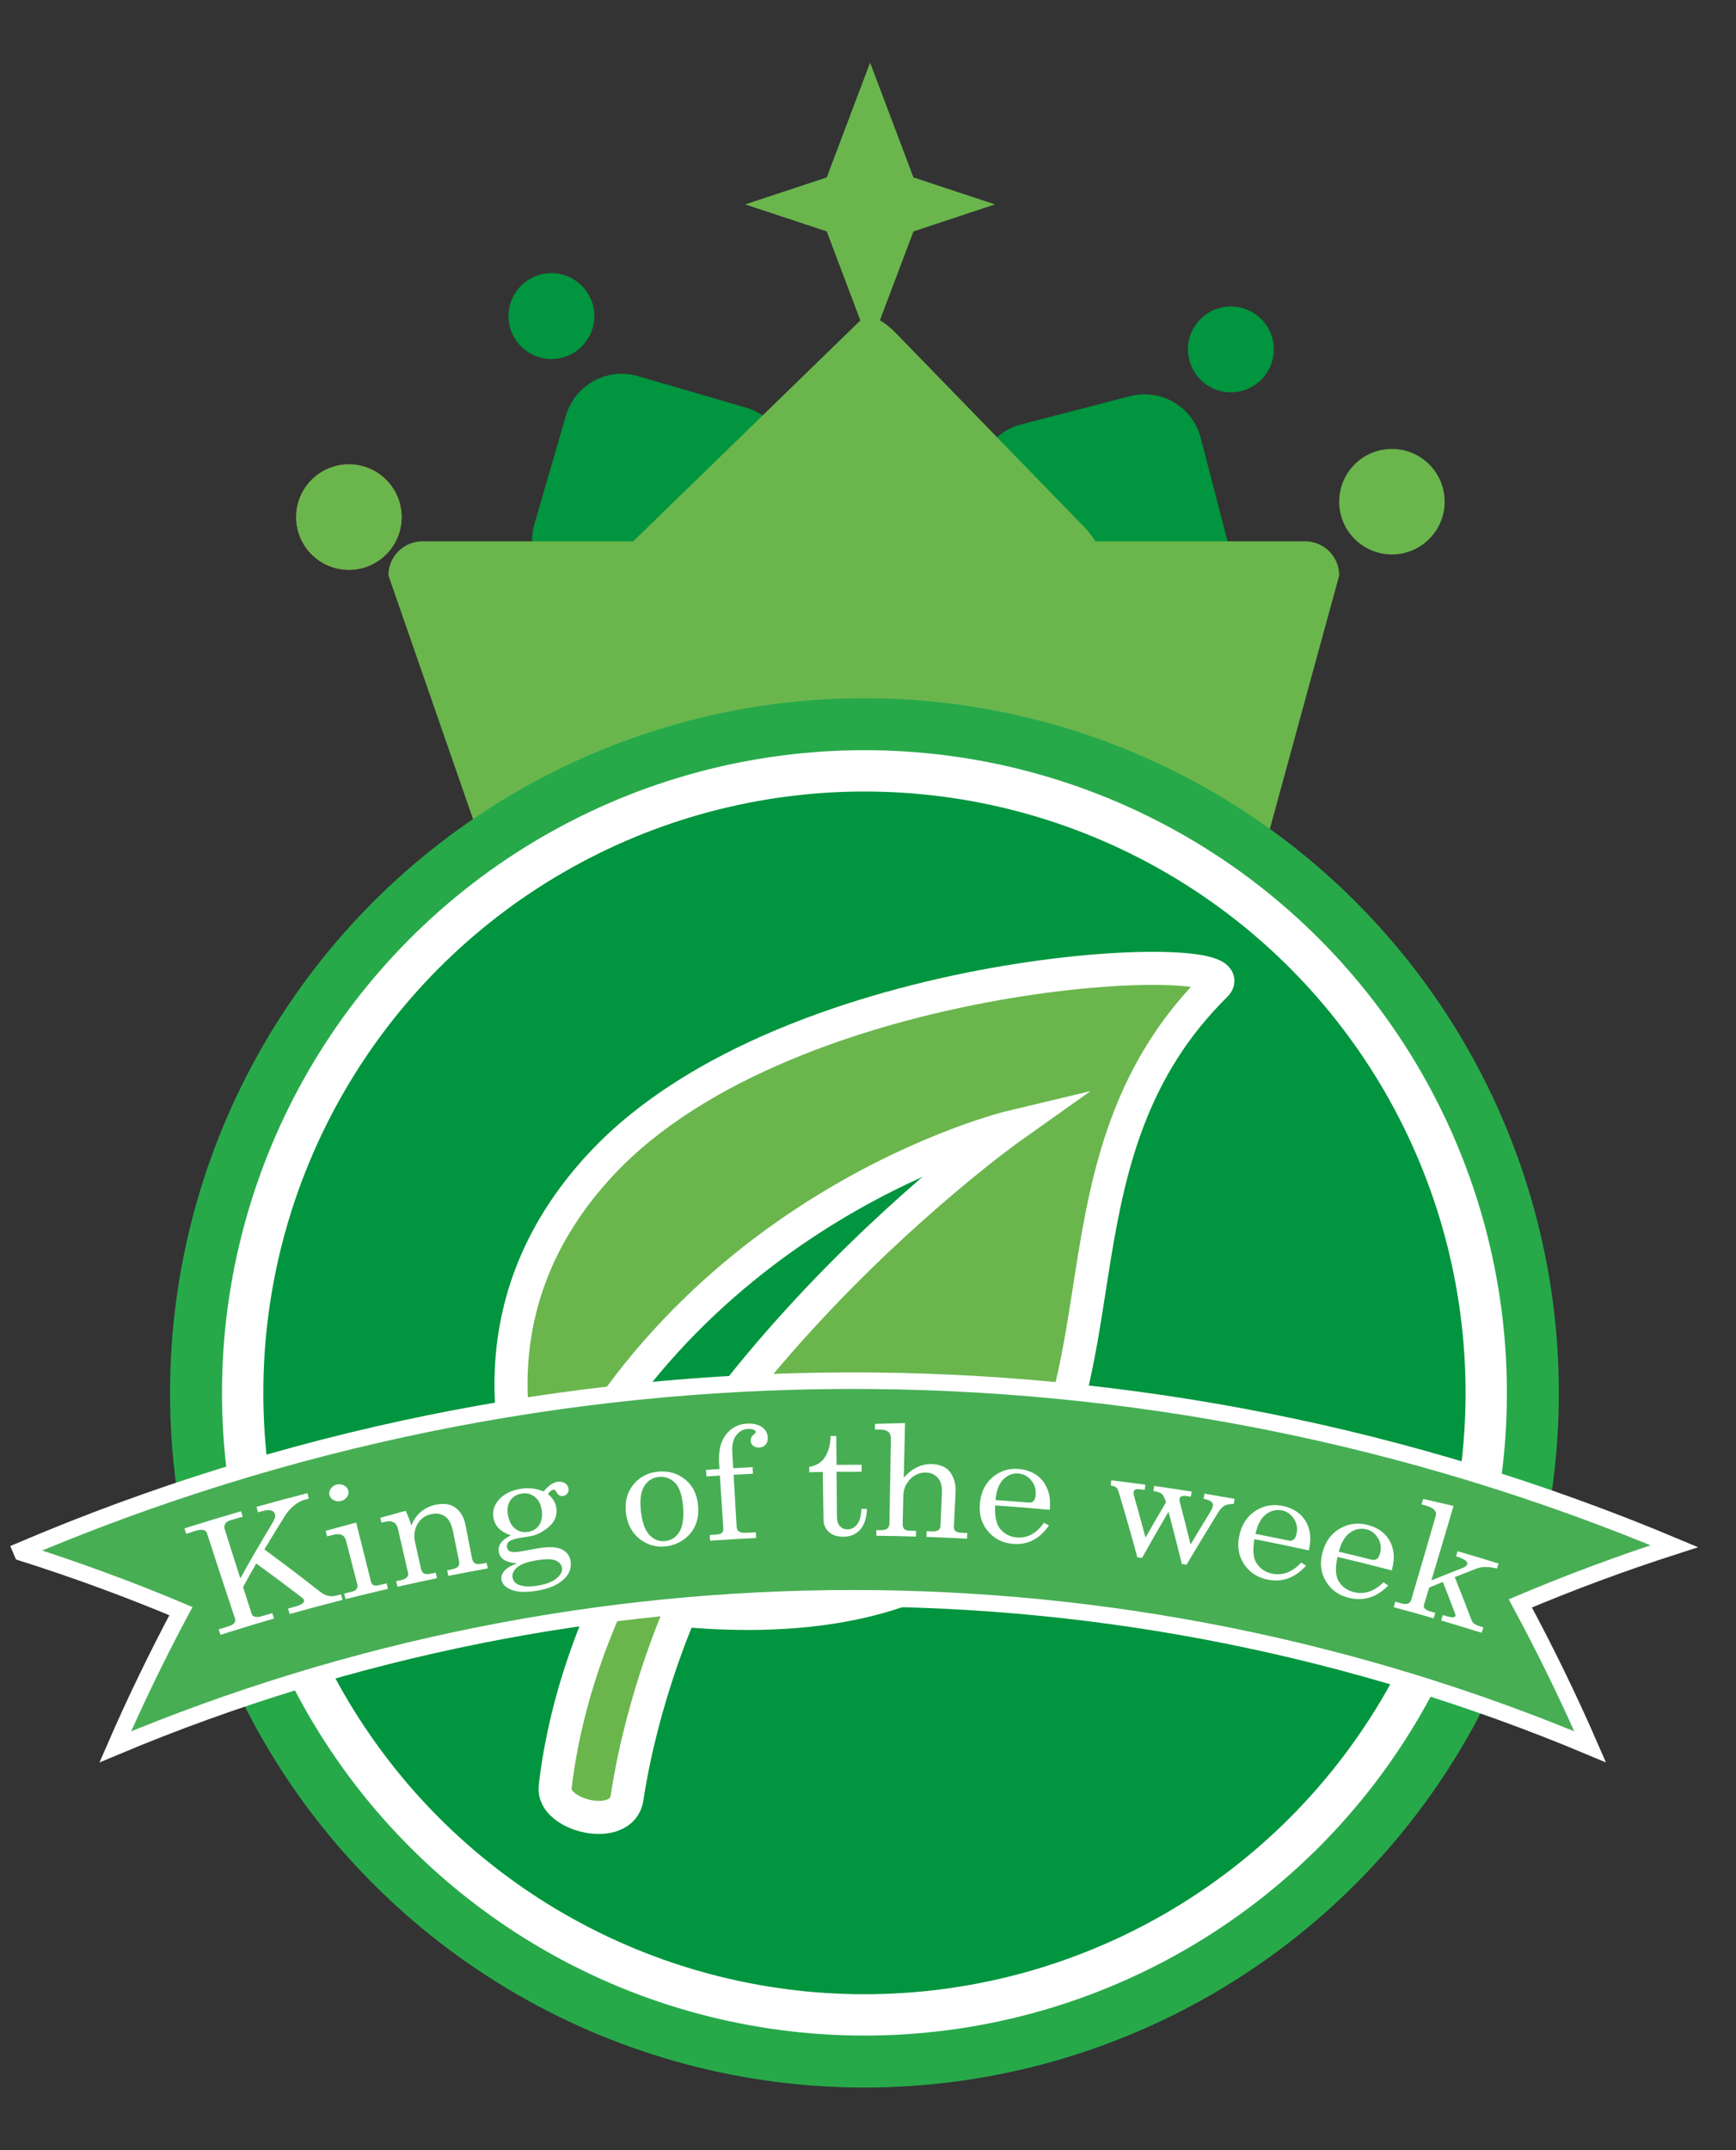 <?xml version="1.0" encoding="utf-8"?>
<!-- Generator: Adobe Illustrator 16.0.0, SVG Export Plug-In . SVG Version: 6.00 Build 0)  -->
<!DOCTYPE svg PUBLIC "-//W3C//DTD SVG 1.1//EN" "http://www.w3.org/Graphics/SVG/1.1/DTD/svg11.dtd">
<svg version="1.1" id="Livello_1" xmlns="http://www.w3.org/2000/svg" xmlns:xlink="http://www.w3.org/1999/xlink" x="0px" y="0px"
	 width="210px" height="260px" viewBox="0 0 210 260" enable-background="new 0 0 210 260" xml:space="preserve">
<rect x="0" y="0" width="210" height="260" fill="#333333" stroke="none"/>
<circle fill="#D5584C" cx="42.205" cy="62.528" r="6.378"/>
<circle fill="#6AB64D" cx="42.205" cy="62.528" r="6.378"/>
<g>
	<path fill="#00953E" d="M91.213,71.068c-1.084,3.725-4.982,5.865-8.707,4.781l-13.072-3.807c-3.725-1.084-5.867-4.982-4.781-8.707
		l3.805-13.072c1.084-3.725,4.982-5.865,8.707-4.781l13.074,3.805c3.725,1.084,5.863,4.982,4.781,8.707L91.213,71.068z"/>
	<path fill="#00953E" d="M148.668,66.121c0.975,3.756-1.279,7.59-5.033,8.564l-13.18,3.42c-3.754,0.975-7.59-1.277-8.562-5.033
		l-3.422-13.18c-0.975-3.754,1.279-7.588,5.033-8.564l13.18-3.42c3.756-0.975,7.588,1.279,8.564,5.035L148.668,66.121z"/>
	<path fill="#6AB64D" d="M157.879,65.457h-25.383c-0.336-0.568-0.801-1.176-1.373-1.766l-22.73-23.391
		c-1.586-1.633-3.359-2.48-3.965-1.893L76.592,65.457H51.104c-2.275,0-4.119,1.844-4.119,4.121l11.33,32.615
		c0,2.275,1.844,4.119,4.119,4.119h86.52c2.273,0,4.119-1.844,4.119-4.119L162,69.578C162,67.301,160.154,65.457,157.879,65.457z"/>
	<path fill="#00953E" d="M66.703,33.029c-2.867,0-5.191,2.324-5.191,5.193c0,2.867,2.324,5.191,5.191,5.191
		c2.871,0,5.195-2.324,5.195-5.191C71.898,35.354,69.574,33.029,66.703,33.029z"/>
	<circle fill="#00953E" cx="148.895" cy="42.249" r="5.192"/>
	<circle fill="#6AB64D" cx="168.377" cy="60.665" r="6.378"/>
	<polygon fill="#6AB64D" points="105.254,41.865 110.498,27.984 120.359,24.717 110.498,21.453 105.254,7.572 100.01,21.453 
		90.148,24.717 100.01,27.984 	"/>
	<circle fill="#27A94A" cx="104.57" cy="168.428" r="84"/>
	<circle fill="#00953E" stroke="#FFFFFF" stroke-width="5" stroke-miterlimit="10" cx="104.57" cy="168.428" r="75.216"/>
	<g id="Livello_10_35_">
		<g>
			<path fill="#6AB64D" stroke="#FFFFFF" stroke-width="4" stroke-miterlimit="10" d="M72.843,140.634
				c-16.87,17.962-10.091,37.589-7.323,44.763c17.148-39.662,56.822-49.123,56.822-49.123s-50.03,35.45-55.185,79.809
				c-0.405,3.502,8.074,5.517,8.694,1.332c1.895-12.461,6.539-22.711,6.539-22.711c11.401,1.087,30.49,0.75,40.504-12.011
				c13.299-16.955,3.958-43.622,24.15-63.561C151.759,114.479,95.703,116.297,72.843,140.634z"/>
		</g>
	</g>
	<g>
		<g>
			<path fill="#47AE54" stroke="#FFFFFF" stroke-width="2" stroke-miterlimit="10" d="M192.356,211.23
				c-2.534-5.82-5.349-11.609-8.445-17.346c6.004-2.539,12.218-4.852,18.63-6.916c-63.973-26.855-136.117-26.687-199.987,0.509
				c0.04,0.094,0.08,0.188,0.12,0.282c6.617,2.096,13.025,4.457,19.211,7.059c-2.898,5.432-5.547,10.908-7.941,16.414
				C70.999,187.279,135.299,187.278,192.356,211.23L192.356,211.23L192.356,211.23z"/>
		</g>
	</g>
	<g>
		<g>
			<path fill="#FFFFFF" d="M22.308,184.814c2.281-0.724,4.568-1.414,6.853-2.074c0.067,0.219,0.132,0.438,0.199,0.659
				c-0.486,0.141-0.968,0.279-1.456,0.425c-0.308,0.091-0.526,0.23-0.652,0.422s-0.151,0.393-0.085,0.609
				c0.629,2.004,1.262,4.007,1.901,6.008c1.267-2.28,2.59-4.55,3.95-6.81c0.23-0.396,0.316-0.728,0.235-0.997
				c-0.06-0.208-0.218-0.344-0.478-0.412c-0.258-0.068-0.64-0.031-1.149,0.11c-0.14,0.039-0.277,0.077-0.415,0.116
				c-0.064-0.22-0.129-0.44-0.193-0.66c2.054-0.576,4.112-1.13,6.167-1.655c0.059,0.221,0.117,0.444,0.176,0.663
				c-0.157,0.041-0.316,0.083-0.476,0.124c-0.412,0.105-0.837,0.329-1.271,0.671c-0.435,0.344-0.809,0.756-1.118,1.247
				c-0.857,1.361-1.693,2.728-2.515,4.098c2.259,1.656,4.479,3.342,6.662,5.054c0.364,0.287,0.708,0.473,1.034,0.549
				c0.322,0.078,0.678,0.065,1.065-0.033c0.175-0.045,0.345-0.089,0.521-0.133c0.062,0.221,0.123,0.443,0.18,0.664
				c-2.134,0.542-4.272,1.112-6.4,1.712c-0.068-0.219-0.13-0.438-0.2-0.658c0.246-0.069,0.487-0.137,0.731-0.204
				c0.536-0.149,0.873-0.288,1.026-0.418c0.151-0.13,0.209-0.257,0.173-0.379c-0.031-0.112-0.102-0.213-0.211-0.304
				c-1.829-1.401-3.684-2.786-5.564-4.149c-0.543,0.948-1.073,1.896-1.597,2.848c0.341,1.061,0.682,2.121,1.024,3.182
				c0.063,0.2,0.17,0.324,0.333,0.38c0.247,0.079,0.517,0.079,0.798-0.007c0.459-0.137,0.923-0.272,1.383-0.405
				c0.068,0.221,0.139,0.438,0.205,0.658c-2.156,0.623-4.314,1.281-6.467,1.964c-0.077-0.215-0.148-0.435-0.227-0.65
				c0.415-0.134,0.83-0.262,1.248-0.393c0.316-0.1,0.535-0.233,0.65-0.4c0.112-0.167,0.137-0.347,0.074-0.537
				c-1.145-3.432-2.275-6.866-3.386-10.303c-0.069-0.203-0.208-0.334-0.427-0.391c-0.217-0.058-0.54-0.02-0.975,0.114
				c-0.368,0.114-0.743,0.233-1.112,0.35C22.457,185.251,22.381,185.033,22.308,184.814z"/>
			<path fill="#FFFFFF" d="M39.393,185.118c1.23-0.348,2.459-0.682,3.693-1.009c0.592,2.388,1.189,4.776,1.795,7.164
				c0.051,0.197,0.135,0.322,0.26,0.38c0.177,0.084,0.381,0.101,0.605,0.046c0.342-0.079,0.683-0.159,1.023-0.236
				c0.052,0.223,0.108,0.443,0.164,0.667c-1.712,0.394-3.419,0.807-5.125,1.236c-0.062-0.221-0.119-0.442-0.18-0.663
				c0.318-0.082,0.636-0.159,0.954-0.239c0.281-0.07,0.476-0.185,0.571-0.345c0.101-0.16,0.116-0.36,0.053-0.603
				c-0.451-1.744-0.909-3.49-1.354-5.236c-0.085-0.33-0.255-0.555-0.509-0.671c-0.258-0.118-0.593-0.124-1.01-0.021
				c-0.252,0.063-0.511,0.129-0.766,0.192C39.509,185.56,39.45,185.339,39.393,185.118z M40.737,179.51
				c0.303-0.072,0.599-0.035,0.878,0.11c0.278,0.145,0.453,0.356,0.52,0.629c0.066,0.267,0.009,0.524-0.163,0.772
				c-0.173,0.249-0.418,0.41-0.727,0.484c-0.31,0.077-0.603,0.043-0.876-0.1c-0.277-0.144-0.451-0.348-0.518-0.614
				c-0.069-0.268-0.008-0.526,0.166-0.786C40.199,179.748,40.437,179.584,40.737,179.51z"/>
			<path fill="#FFFFFF" d="M46.004,183.537c1.022-0.291,2.046-0.574,3.066-0.852c0.244,0.498,0.474,1.092,0.687,1.783
				c0.282-0.696,0.675-1.259,1.179-1.678c0.507-0.421,1.113-0.705,1.838-0.849c0.616-0.122,1.165-0.114,1.625,0.024
				c0.463,0.14,0.867,0.42,1.212,0.847c0.344,0.425,0.569,0.934,0.685,1.52c0.266,1.365,0.537,2.731,0.803,4.098
				c0.06,0.308,0.18,0.509,0.352,0.61c0.176,0.101,0.433,0.118,0.783,0.056c0.211-0.04,0.428-0.077,0.638-0.115
				c0.039,0.225,0.086,0.45,0.129,0.673c-1.591,0.286-3.177,0.588-4.766,0.905c-0.047-0.224-0.095-0.448-0.143-0.671
				c0.151-0.03,0.304-0.061,0.454-0.091c0.428-0.085,0.711-0.204,0.852-0.363c0.142-0.159,0.189-0.364,0.137-0.614
				c-0.245-1.199-0.485-2.4-0.729-3.599c-0.159-0.782-0.407-1.34-0.748-1.665c-0.48-0.465-1.097-0.623-1.856-0.472
				c-0.75,0.151-1.317,0.552-1.699,1.199c-0.381,0.646-0.472,1.407-0.277,2.276c0.229,1.033,0.459,2.068,0.693,3.102
				c0.069,0.305,0.191,0.504,0.372,0.601c0.185,0.097,0.445,0.106,0.792,0.036c0.21-0.043,0.421-0.088,0.629-0.131
				c0.049,0.223,0.098,0.447,0.146,0.672c-1.591,0.326-3.187,0.67-4.777,1.029c-0.052-0.223-0.107-0.446-0.16-0.67
				c0.21-0.048,0.417-0.093,0.629-0.14c0.312-0.071,0.538-0.184,0.676-0.339c0.133-0.153,0.186-0.322,0.143-0.499
				c-0.418-1.801-0.831-3.601-1.244-5.401c-0.083-0.356-0.251-0.604-0.508-0.741c-0.259-0.138-0.591-0.161-0.996-0.069
				c-0.157,0.035-0.316,0.07-0.478,0.105C46.093,183.923,46.048,183.73,46.004,183.537z"/>
			<path fill="#FFFFFF" d="M65.762,180.354c0.574-0.708,1.146-1.101,1.707-1.179c0.337-0.046,0.628,0.012,0.873,0.175
				c0.25,0.165,0.391,0.385,0.43,0.662c0.031,0.223-0.018,0.419-0.147,0.587c-0.131,0.17-0.293,0.267-0.491,0.295
				c-0.38,0.053-0.663-0.125-0.859-0.527c-0.081-0.174-0.182-0.252-0.309-0.234c-0.227,0.032-0.453,0.205-0.679,0.515
				c0.339,0.314,0.58,0.595,0.725,0.844c0.146,0.247,0.236,0.521,0.282,0.822c0.075,0.527,0.009,1.009-0.209,1.45
				c-0.215,0.44-0.617,0.861-1.207,1.263c-0.588,0.403-1.174,0.65-1.754,0.741c-0.359,0.055-0.713,0.111-1.066,0.169
				c-0.756,0.123-1.25,0.278-1.467,0.463c-0.22,0.19-0.308,0.432-0.255,0.72c0.041,0.234,0.173,0.398,0.396,0.49
				c0.224,0.093,0.616,0.094,1.171,0.003c0.798-0.146,1.594-0.287,2.392-0.424c1.216-0.186,2.116-0.124,2.705,0.178
				c0.59,0.303,0.933,0.784,1.027,1.441c0.104,0.724-0.106,1.376-0.629,1.955c-0.731,0.818-1.91,1.351-3.56,1.611
				c-1.361,0.215-2.419,0.148-3.163-0.213c-0.588-0.284-0.924-0.652-1.014-1.117c-0.064-0.354,0.045-0.708,0.325-1.06
				c0.285-0.352,0.811-0.67,1.585-0.945c-0.66-0.038-1.182-0.17-1.555-0.393c-0.372-0.225-0.597-0.542-0.673-0.958
				c-0.068-0.384-0.001-0.74,0.212-1.071c0.214-0.331,0.626-0.655,1.245-0.967c-0.605-0.192-1.083-0.46-1.436-0.812
				c-0.353-0.353-0.579-0.785-0.67-1.303c-0.148-0.814,0.084-1.563,0.7-2.235c0.617-0.672,1.502-1.104,2.641-1.283
				c0.469-0.072,0.928-0.082,1.382-0.027C64.87,180.047,65.318,180.164,65.762,180.354z M65.015,188.657
				c-1.187,0.183-2.001,0.476-2.453,0.866s-0.639,0.802-0.559,1.234c0.075,0.408,0.316,0.7,0.735,0.871
				c0.549,0.23,1.287,0.271,2.199,0.125c1.092-0.172,1.889-0.466,2.389-0.892c0.5-0.425,0.725-0.849,0.657-1.27
				c-0.038-0.247-0.161-0.465-0.365-0.655c-0.203-0.189-0.507-0.312-0.905-0.366C66.318,188.516,65.749,188.544,65.015,188.657z
				 M63.109,180.6c-0.595,0.093-1.055,0.371-1.37,0.825c-0.317,0.457-0.416,1.041-0.295,1.752c0.132,0.757,0.42,1.313,0.874,1.67
				c0.454,0.355,0.973,0.485,1.558,0.395c0.592-0.093,1.036-0.37,1.351-0.835s0.412-1.074,0.294-1.834
				c-0.109-0.703-0.39-1.234-0.842-1.585C64.224,180.636,63.705,180.508,63.109,180.6z"/>
			<path fill="#FFFFFF" d="M79.624,177.953c1.267-0.116,2.363,0.209,3.289,0.971c0.924,0.762,1.427,1.823,1.534,3.18
				c0.072,0.934-0.054,1.748-0.375,2.437c-0.32,0.688-0.814,1.251-1.465,1.69c-0.658,0.441-1.377,0.695-2.17,0.769
				c-1.173,0.108-2.211-0.212-3.121-0.961c-0.91-0.751-1.449-1.79-1.6-3.122c-0.151-1.339,0.146-2.475,0.9-3.399
				C77.372,178.59,78.379,178.066,79.624,177.953z M79.685,178.599c-0.747,0.069-1.335,0.437-1.747,1.101
				c-0.418,0.664-0.555,1.66-0.411,2.988c0.14,1.354,0.479,2.318,1.011,2.896c0.528,0.579,1.153,0.833,1.886,0.766
				c0.755-0.068,1.341-0.436,1.755-1.101c0.414-0.667,0.564-1.709,0.445-3.131c-0.113-1.318-0.43-2.253-0.953-2.802
				C81.142,178.767,80.479,178.526,79.685,178.599z"/>
			<path fill="#FFFFFF" d="M88.695,177.535c0.781-0.044,1.562-0.087,2.349-0.122c0.015,0.265,0.022,0.528,0.038,0.794
				c-0.779,0.035-1.562,0.077-2.341,0.122c0.12,2.081,0.242,4.164,0.366,6.245c0.014,0.287,0.098,0.483,0.249,0.591
				c0.204,0.142,0.479,0.203,0.829,0.185c0.416-0.021,0.832-0.042,1.244-0.062c0.014,0.229,0.023,0.457,0.035,0.686
				c-1.856,0.088-3.709,0.197-5.562,0.327c-0.017-0.229-0.036-0.455-0.05-0.685c0.256-0.019,0.513-0.034,0.767-0.053
				c0.347-0.023,0.579-0.094,0.709-0.211c0.126-0.119,0.187-0.293,0.17-0.523c-0.14-2.134-0.278-4.266-0.417-6.4
				c-0.537,0.034-1.08,0.07-1.62,0.107c-0.02-0.265-0.036-0.525-0.056-0.793c0.544-0.038,1.082-0.072,1.625-0.107
				c-0.016-0.218-0.028-0.433-0.042-0.648c-0.095-1.505,0.172-2.679,0.827-3.512c0.652-0.833,1.499-1.279,2.537-1.33
				c0.77-0.04,1.379,0.103,1.826,0.419c0.448,0.317,0.678,0.747,0.701,1.29c0.014,0.353-0.078,0.636-0.276,0.849
				c-0.2,0.213-0.452,0.324-0.772,0.339c-0.282,0.013-0.522-0.058-0.715-0.214c-0.199-0.156-0.295-0.359-0.31-0.608
				c-0.011-0.285,0.096-0.527,0.333-0.721c0.188-0.155,0.288-0.27,0.281-0.344c-0.004-0.102-0.086-0.191-0.242-0.271
				c-0.155-0.079-0.383-0.109-0.693-0.096c-0.577,0.028-1.053,0.285-1.423,0.766c-0.373,0.48-0.531,1.175-0.478,2.084
				C88.623,176.269,88.658,176.901,88.695,177.535z"/>
			<path fill="#FFFFFF" d="M100.479,173.642c0.227-0.002,0.457-0.004,0.683-0.007c0.011,1.166,0.019,2.329,0.03,3.494
				c1.015-0.007,2.028-0.011,3.039-0.007c0,0.28-0.002,0.562-0.002,0.841c-1.011-0.004-2.021,0-3.032,0.007
				c0.015,1.832,0.03,3.665,0.047,5.497c0.005,0.476,0.134,0.839,0.37,1.09c0.241,0.252,0.549,0.375,0.917,0.375
				c0.44-0.002,0.815-0.191,1.131-0.576c0.314-0.384,0.496-1.017,0.551-1.901c0.221,0,0.439,0.005,0.657,0.002
				c-0.045,1.14-0.324,1.985-0.842,2.536c-0.512,0.551-1.178,0.824-1.989,0.829c-0.75,0.005-1.333-0.182-1.765-0.566
				c-0.427-0.383-0.651-0.887-0.659-1.514c-0.03-1.919-0.061-3.835-0.088-5.752c-0.542,0.009-1.089,0.019-1.63,0.029
				c-0.006-0.214-0.011-0.426-0.014-0.639c0.742-0.132,1.303-0.425,1.688-0.881C100.139,175.813,100.445,174.863,100.479,173.642z"
				/>
			<path fill="#FFFFFF" d="M105.846,172.174c1.214-0.038,2.421-0.071,3.635-0.095c-0.05,2.2-0.102,4.401-0.156,6.601
				c0.509-0.572,1.052-0.998,1.627-1.269c0.578-0.272,1.188-0.399,1.821-0.374c0.605,0.021,1.142,0.176,1.61,0.457
				c0.365,0.222,0.668,0.6,0.906,1.131c0.239,0.529,0.338,1.147,0.304,1.854c-0.067,1.354-0.132,2.711-0.203,4.065
				c-0.011,0.262,0.05,0.455,0.186,0.581c0.135,0.126,0.357,0.195,0.661,0.212c0.26,0.014,0.518,0.026,0.777,0.042
				c-0.012,0.229-0.028,0.456-0.039,0.685c-1.633-0.089-3.271-0.164-4.904-0.221c0.008-0.228,0.016-0.456,0.025-0.686
				c0.18,0.006,0.362,0.013,0.545,0.02c0.414,0.015,0.703-0.035,0.868-0.153c0.168-0.119,0.254-0.303,0.262-0.552
				c0.061-1.355,0.116-2.711,0.177-4.067c0.024-0.713-0.135-1.276-0.493-1.69c-0.36-0.414-0.833-0.633-1.421-0.652
				c-0.457-0.015-0.895,0.085-1.291,0.299c-0.396,0.213-0.742,0.548-1.025,1.001c-0.287,0.451-0.428,0.938-0.443,1.449
				c-0.026,1.141-0.055,2.28-0.082,3.419c-0.009,0.306,0.055,0.522,0.187,0.654c0.134,0.131,0.358,0.2,0.667,0.209
				c0.264,0.008,0.521,0.016,0.778,0.023c-0.006,0.228-0.014,0.457-0.021,0.685c-1.601-0.048-3.2-0.081-4.798-0.097
				c0.001-0.229,0.004-0.457,0.007-0.686c0.181,0,0.362,0.005,0.544,0.005c0.37,0.006,0.63-0.059,0.792-0.194
				c0.155-0.135,0.239-0.342,0.243-0.631c0.058-3.409,0.123-6.814,0.18-10.225c0.006-0.363-0.096-0.642-0.307-0.823
				c-0.214-0.183-0.521-0.278-0.929-0.283c-0.23-0.003-0.465-0.004-0.695-0.008C105.84,172.631,105.84,172.403,105.846,172.174z"/>
			<path fill="#FFFFFF" d="M126.994,182.571c-2.203-0.207-4.406-0.384-6.613-0.533c-0.058,1.305,0.137,2.241,0.587,2.811
				c0.513,0.642,1.2,0.993,2.06,1.062c1.267,0.101,2.347-0.488,3.252-1.772c0.205,0.106,0.41,0.21,0.612,0.314
				c-1.121,1.636-2.557,2.375-4.339,2.236c-1.21-0.092-2.204-0.577-2.979-1.459c-0.776-0.883-1.133-1.966-1.051-3.255
				c0.085-1.388,0.573-2.486,1.474-3.286c0.895-0.801,1.976-1.155,3.213-1.06c0.911,0.07,1.683,0.351,2.304,0.831
				c0.625,0.482,1.064,1.139,1.318,1.964C127.011,181.004,127.063,181.723,126.994,182.571z M120.426,181.391
				c1.34,0.092,2.678,0.189,4.014,0.302c0.237,0.021,0.429-0.039,0.572-0.177c0.142-0.136,0.237-0.386,0.266-0.743
				c0.064-0.669-0.115-1.257-0.532-1.762c-0.419-0.504-0.938-0.784-1.559-0.832c-0.696-0.055-1.306,0.187-1.829,0.718
				C120.834,179.429,120.524,180.26,120.426,181.391z"/>
			<path fill="#FFFFFF" d="M134.433,179.001c1.376,0.166,2.747,0.343,4.12,0.531c-0.031,0.209-0.058,0.418-0.089,0.625
				c-0.179-0.024-0.358-0.048-0.54-0.073c-0.264-0.036-0.458-0.023-0.584,0.037c-0.125,0.061-0.191,0.153-0.211,0.282
				c-0.019,0.132-0.004,0.279,0.041,0.438c0.483,1.694,0.946,3.388,1.399,5.085c0.821-1.434,1.646-2.866,2.485-4.292
				c-0.176-0.525-0.355-0.857-0.531-1.006c-0.174-0.146-0.503-0.253-0.991-0.323c0.032-0.207,0.059-0.417,0.089-0.624
				c1.511,0.215,3.022,0.441,4.533,0.682c-0.036,0.209-0.065,0.415-0.104,0.623c-0.124-0.02-0.252-0.041-0.379-0.061
				c-0.348-0.055-0.588-0.051-0.734,0.01c-0.145,0.062-0.229,0.164-0.249,0.309c-0.019,0.109-0.004,0.241,0.03,0.395
				c0.45,1.705,0.888,3.411,1.306,5.119c0.794-1.327,1.591-2.651,2.399-3.972c0.164-0.261,0.261-0.494,0.297-0.691
				c0.035-0.198-0.027-0.366-0.178-0.505c-0.156-0.136-0.469-0.256-0.946-0.353c0.033-0.206,0.072-0.415,0.106-0.621
				c1.217,0.2,2.434,0.411,3.65,0.63c-0.041,0.207-0.078,0.414-0.117,0.621c-0.466-0.016-0.828,0.05-1.097,0.199
				c-0.269,0.148-0.515,0.403-0.745,0.766c-1.31,2.117-2.597,4.243-3.861,6.378c-0.189-0.033-0.379-0.062-0.568-0.093
				c-0.513-2.107-1.05-4.214-1.611-6.318c-1.09,1.857-2.156,3.722-3.209,5.592c-0.186-0.025-0.371-0.053-0.56-0.078
				c-0.716-2.647-1.476-5.297-2.271-7.941c-0.078-0.248-0.175-0.422-0.298-0.521c-0.122-0.098-0.343-0.173-0.662-0.224
				C134.381,179.418,134.407,179.206,134.433,179.001z"/>
			<path fill="#FFFFFF" d="M158.332,187.478c-2.193-0.484-4.389-0.937-6.586-1.361c-0.227,1.287-0.148,2.239,0.224,2.861
				c0.436,0.701,1.079,1.136,1.933,1.313c1.262,0.259,2.426-0.188,3.504-1.348c0.192,0.128,0.383,0.26,0.576,0.39
				c-1.346,1.481-2.888,2.032-4.659,1.671c-1.206-0.244-2.136-0.85-2.803-1.821c-0.667-0.974-0.88-2.092-0.633-3.363
				c0.265-1.366,0.896-2.393,1.901-3.074c1.004-0.682,2.137-0.899,3.367-0.648c0.908,0.183,1.649,0.56,2.213,1.114
				c0.566,0.559,0.926,1.265,1.076,2.115C158.549,185.927,158.511,186.64,158.332,187.478z M151.874,185.479
				c1.335,0.258,2.663,0.526,3.997,0.805c0.235,0.05,0.438,0.017,0.6-0.102c0.164-0.118,0.286-0.354,0.364-0.706
				c0.147-0.654,0.044-1.261-0.31-1.815c-0.355-0.553-0.845-0.897-1.462-1.021c-0.694-0.141-1.342,0.022-1.933,0.482
				C152.537,183.582,152.12,184.37,151.874,185.479z"/>
			<path fill="#FFFFFF" d="M168.363,189.896c-2.188-0.574-4.379-1.117-6.57-1.632c-0.281,1.273-0.246,2.232,0.105,2.87
				c0.406,0.718,1.033,1.181,1.888,1.392c1.26,0.31,2.448-0.087,3.585-1.203c0.186,0.138,0.374,0.274,0.562,0.412
				c-1.417,1.425-2.995,1.911-4.761,1.479c-1.202-0.293-2.113-0.937-2.74-1.936c-0.628-0.998-0.793-2.126-0.495-3.387
				c0.325-1.354,0.997-2.356,2.041-2.995c1.042-0.64,2.187-0.812,3.414-0.511c0.91,0.222,1.637,0.625,2.181,1.205
				c0.544,0.581,0.881,1.302,0.995,2.158C168.651,188.352,168.578,189.068,168.363,189.896z M161.949,187.634
				c1.33,0.312,2.659,0.633,3.988,0.968c0.234,0.059,0.437,0.032,0.607-0.078c0.172-0.112,0.302-0.339,0.396-0.688
				c0.174-0.65,0.097-1.259-0.236-1.829c-0.335-0.57-0.812-0.931-1.428-1.081c-0.691-0.169-1.349-0.034-1.964,0.403
				C162.689,185.765,162.242,186.534,161.949,187.634z"/>
			<path fill="#FFFFFF" d="M172.148,181.254c1.227,0.273,2.459,0.557,3.681,0.848c-0.88,2.999-1.772,5.996-2.676,8.992
				c1.228-0.496,2.465-0.983,3.709-1.463c0.359-0.143,0.57-0.299,0.62-0.466c0.049-0.147-0.004-0.284-0.15-0.417
				c-0.221-0.19-0.619-0.381-1.195-0.559c0.066-0.203,0.125-0.41,0.188-0.614c1.648,0.48,3.308,0.978,4.959,1.49
				c-0.066,0.202-0.135,0.406-0.201,0.61c-0.993-0.257-1.813-0.256-2.458-0.005c-0.889,0.341-1.771,0.688-2.648,1.038
				c0.702,1.737,1.381,3.478,2.038,5.218c0.124,0.313,0.43,0.55,0.938,0.706c0.169,0.053,0.33,0.104,0.499,0.156
				c-0.074,0.219-0.146,0.434-0.224,0.652c-1.631-0.514-3.265-1.01-4.9-1.49c0.07-0.218,0.14-0.436,0.207-0.655
				c0.163,0.048,0.33,0.094,0.492,0.144c0.364,0.107,0.618,0.15,0.762,0.13c0.143-0.02,0.227-0.072,0.254-0.153
				c0.031-0.082,0.025-0.172-0.016-0.273c-0.482-1.285-0.979-2.57-1.488-3.855c-0.553,0.225-1.102,0.45-1.649,0.677
				c-0.206,0.695-0.42,1.39-0.631,2.082c-0.051,0.172-0.026,0.314,0.068,0.431c0.142,0.158,0.362,0.284,0.671,0.373
				c0.21,0.06,0.418,0.12,0.625,0.18c-0.066,0.22-0.137,0.439-0.205,0.657c-1.609-0.464-3.219-0.913-4.827-1.346
				c0.062-0.219,0.129-0.439,0.191-0.66c0.261,0.072,0.52,0.14,0.78,0.211c0.32,0.085,0.576,0.09,0.767,0.009
				s0.318-0.223,0.377-0.43c1.006-3.392,1.996-6.785,2.971-10.178c0.076-0.267,0.032-0.485-0.126-0.663
				c-0.23-0.254-0.59-0.444-1.071-0.574c-0.171-0.047-0.343-0.093-0.516-0.14C172.023,181.694,172.086,181.475,172.148,181.254z"/>
		</g>
	</g>
</g>
</svg>
